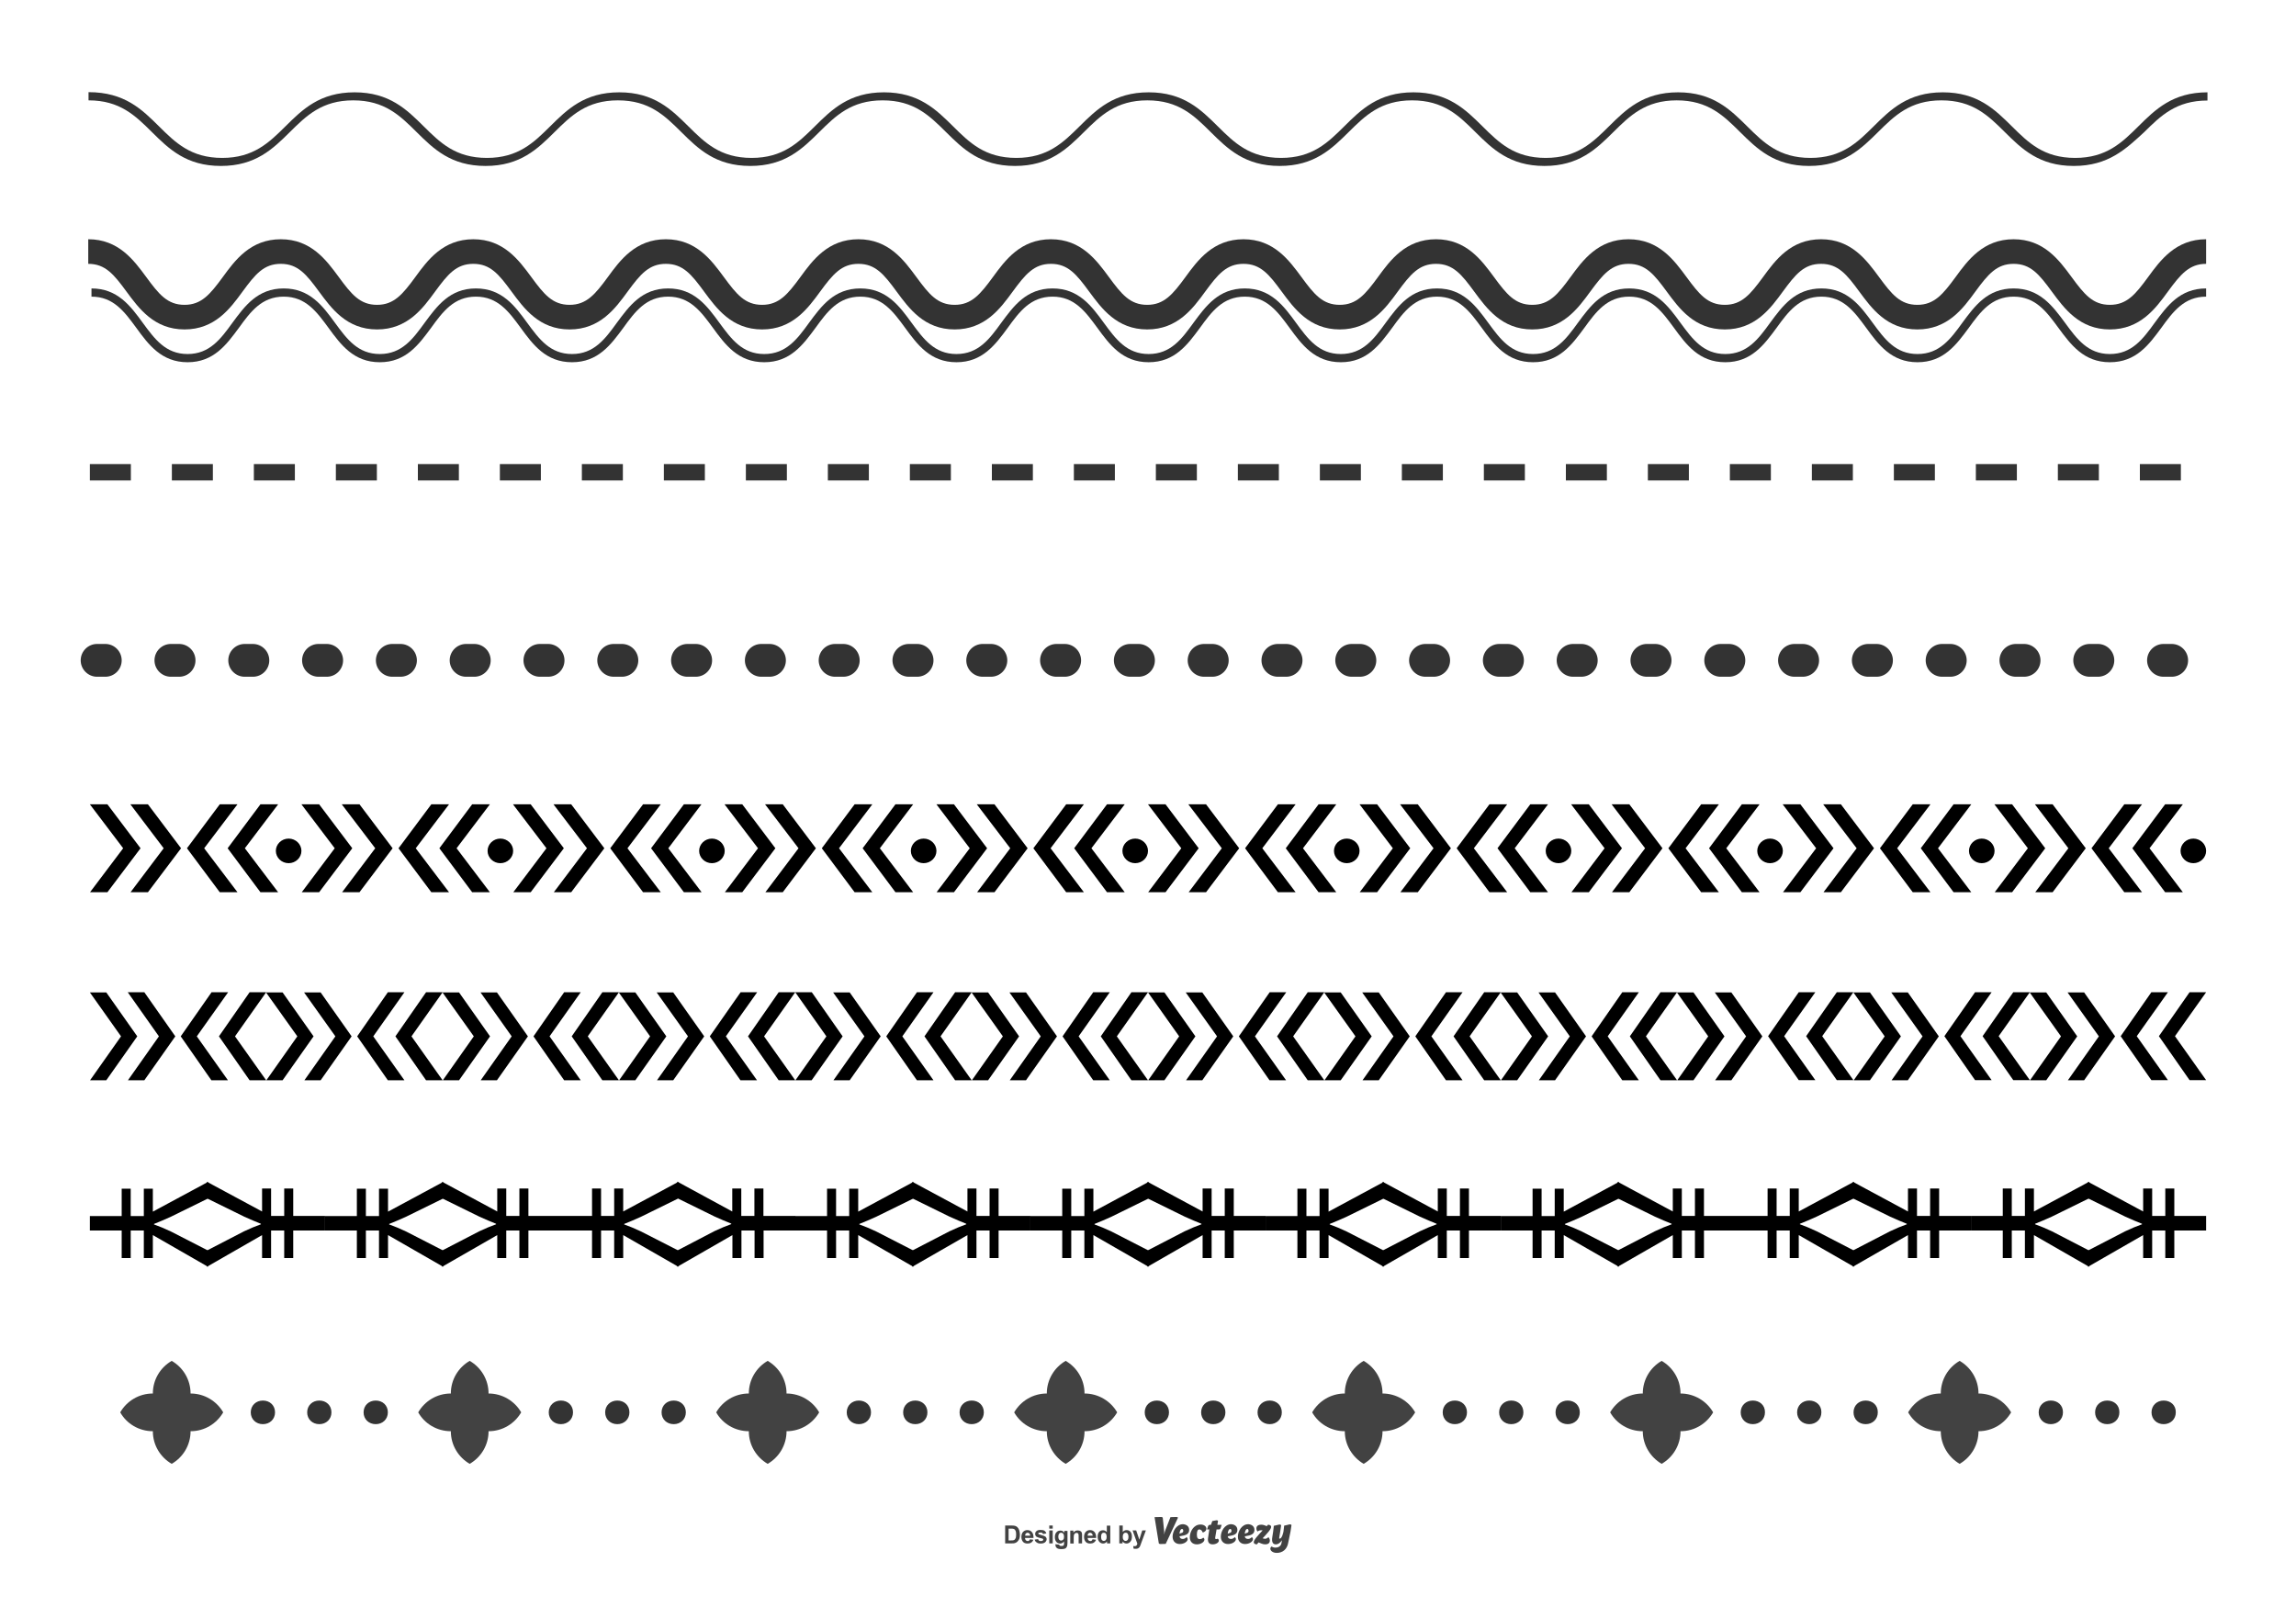 <?xml version="1.0" encoding="utf-8"?>
<!-- Generator: Adobe Illustrator 18.1.1, SVG Export Plug-In . SVG Version: 6.00 Build 0)  -->
<svg version="1.1" id="Capa_1" xmlns="http://www.w3.org/2000/svg" xmlns:xlink="http://www.w3.org/1999/xlink" x="0px" y="0px"
	 viewBox="0 0 1400 980" enable-background="new 0 0 1400 980" xml:space="preserve">
<g>
	<g>
		<g>
			<path fill="#424242" d="M717.4,925.1c0.5,0,0.9,0.4,0.9,0.4l-7.5,16c-0.8,0-2.8,0.1-3.3,0.1c-0.5,0-0.9-0.4-0.9-0.4l-2.6-16
				c1.6,0,3.5-0.1,4.1-0.1c0.5,0,0.9,0.4,0.9,0.4l0.8,7.8c0.1,0.7,0.1,1.6,0,2.6c0.3-1.1,0.5-2.1,0.8-2.8l3.1-7.9
				C715.1,925.2,716.8,925.1,717.4,925.1L717.4,925.1z"/>
		</g>
		<g>
			<path fill="#424242" d="M725.1,933c0,1.7-1,2.9-3.4,3.4l-2.5,0.5c0.2,1.1,0.9,1.6,2,1.6c1.4,0,2.3-1.1,2.3-1.1s0.7,0.4,0.7,1.2
				c0,1.5-2.2,3-4.8,3c-2.6,0-4.4-1.7-4.4-4.5c0-3.2,2.3-7.6,6.4-7.6C723.7,929.7,725.1,931,725.1,933L725.1,933z M720.8,934.7
				c0.5-0.2,0.7-0.6,0.7-1.1c0-0.5-0.2-1.2-0.7-1.2c-1,0-1.5,1.6-1.6,2.9L720.8,934.7z"/>
		</g>
		<g>
			<path fill="#424242" d="M732,929.7c2.1,0,3.6,1.1,3.6,2.5c0,1.8-2.2,2.4-2.2,2.4s-0.6-1.9-2.1-1.9c-1,0-1.5,1-1.5,3.1
				c0,1.9,0.5,2.8,1.8,2.8c1.3,0,2.1-0.9,2.1-0.9s0.7,0.4,0.7,1.2c0,1.4-2.1,2.9-4.6,2.9c-2.7,0-4.3-1.7-4.3-4.4
				C725.5,934.1,727.8,929.7,732,929.7L732,929.7z"/>
		</g>
		<g>
			<path fill="#424242" d="M741.9,927.1c0.5,0,0.8,0.4,0.8,0.4l-0.4,2.4h2.6l-0.6,1.9c-0.2,0.6-0.5,0.9-1.1,0.9h-1.4l-0.8,4.8
				c-0.1,0.8,0,1.1,0.6,1.1c0.5,0,0.9-0.3,0.9-0.3s0.7,0.4,0.7,1.2c0,1.2-1.7,2.3-3.8,2.3c-2.2,0-3.1-1.4-2.8-3.8l0.8-5.3h-1.4
				l0.6-1.9c0.2-0.5,0.6-0.9,1.1-0.9h0.7l0.8-2.3C740.5,927.4,741.4,927.1,741.9,927.1L741.9,927.1z"/>
		</g>
		<g>
			<path fill="#424242" d="M754.5,933c0,1.7-1,2.9-3.4,3.4l-2.5,0.5c0.2,1.1,0.9,1.6,2,1.6c1.4,0,2.3-1.1,2.3-1.1s0.7,0.4,0.7,1.2
				c0,1.5-2.2,3-4.8,3c-2.6,0-4.4-1.7-4.4-4.5c0-3.2,2.3-7.6,6.4-7.6C753.1,929.7,754.5,931,754.5,933L754.5,933z M750.2,934.7
				c0.5-0.2,0.7-0.6,0.7-1.1c0-0.5-0.2-1.2-0.7-1.2c-1,0-1.5,1.6-1.6,2.9L750.2,934.7z"/>
		</g>
		<g>
			<path fill="#424242" d="M764.9,933c0,1.7-1,2.9-3.4,3.4l-2.5,0.5c0.2,1.1,0.9,1.6,2,1.6c1.4,0,2.3-1.1,2.3-1.1s0.7,0.4,0.7,1.2
				c0,1.5-2.2,3-4.8,3c-2.6,0-4.4-1.7-4.4-4.5c0-3.2,2.3-7.6,6.4-7.6C763.5,929.7,764.9,931,764.9,933L764.9,933z M760.6,934.7
				c0.5-0.2,0.7-0.6,0.7-1.1c0-0.5-0.2-1.2-0.7-1.2c-1,0-1.5,1.6-1.6,2.9L760.6,934.7z"/>
		</g>
		<g>
			<path fill="#424242" d="M773.4,937.4c0,0,0.9,0.8,0.9,2.1c0,1.8-1.5,2.3-2.8,2.3c-1.7,0-2.9-0.8-4.1-1.2c-0.3,0.4-0.7,0.8-1,1.2
				c0,0-1.9,0-1.9-1.3c0-1.5,2.6-4.2,5.4-7.2c-0.3-0.1-0.6-0.1-0.9-0.1c-1.6,0-2.2,0.8-2.2,0.8s-0.8-0.9-0.7-2.1
				c0.1-1.7,1.7-2.1,3-2.1c1.3,0,2.3,0.5,3.3,0.9l0.8-0.9c0,0,1.9,0.1,1.9,1.3c0,1.5-2.5,4.1-5.2,7c0.6,0.2,1.1,0.3,1.6,0.3
				C772.7,938.3,773.4,937.4,773.4,937.4L773.4,937.4z"/>
		</g>
		<g>
			<path fill="#424242" d="M785.5,940.8c-0.7,4.1-3.5,6.2-7,6.2c-2.3,0-3.9-1.2-3.9-2.6c0-0.9,0.8-1.3,0.8-1.3s0.8,0.7,2.3,0.7
				c1.4,0,3.3-0.6,3.7-2.8l0.3-1.7c-1,1.4-2.2,2.5-3.8,2.5c-1.8,0-2.6-1.5-2.1-4.5l0.5-3.2c0.3-2,0.4-3.6,0.4-3.6
				c1.3-0.2,3-0.8,3.6-0.8c0.5,0,0.9,0.4,0.9,0.4l-0.6,4l-0.6,3.7c-0.1,0.3,0,0.5,0.3,0.5c1.5,0,2.3-4.3,2.3-4.3
				c0.3-2,0.4-3.6,0.4-3.6c1.3-0.2,3-0.8,3.6-0.8c0.5,0,0.9,0.4,0.9,0.4l-0.6,4L785.5,940.8z"/>
		</g>
	</g>
	<g>
		<path fill="#424242" d="M612.8,930.3h4c0.9,0,1.6,0.1,2.1,0.2c0.6,0.2,1.2,0.5,1.6,1c0.5,0.5,0.8,1.1,1,1.8
			c0.2,0.7,0.4,1.6,0.4,2.6c0,0.9-0.1,1.7-0.3,2.3c-0.3,0.8-0.7,1.4-1.2,1.9c-0.4,0.4-0.9,0.7-1.5,0.9c-0.5,0.2-1.1,0.2-1.9,0.2
			h-4.1V930.3z M615,932.2v7.2h1.6c0.6,0,1.1,0,1.3-0.1c0.4-0.1,0.7-0.2,0.9-0.5c0.2-0.2,0.4-0.6,0.6-1c0.1-0.5,0.2-1.1,0.2-2
			s-0.1-1.5-0.2-1.9c-0.1-0.4-0.4-0.8-0.6-1.1c-0.3-0.3-0.6-0.4-1-0.5c-0.3-0.1-0.9-0.1-1.8-0.1H615z"/>
		<path fill="#424242" d="M628,938.7l2.1,0.3c-0.3,0.8-0.7,1.3-1.3,1.7c-0.6,0.4-1.3,0.6-2.2,0.6c-1.4,0-2.4-0.4-3-1.3
			c-0.5-0.7-0.8-1.6-0.8-2.7c0-1.3,0.3-2.3,1-3.1c0.7-0.7,1.5-1.1,2.6-1.1c1.2,0,2.1,0.4,2.8,1.2c0.7,0.8,1,2,1,3.6H625
			c0,0.6,0.2,1.1,0.5,1.4c0.3,0.3,0.7,0.5,1.2,0.5c0.3,0,0.6-0.1,0.8-0.3S627.9,939.1,628,938.7z M628.2,936.6
			c0-0.6-0.2-1.1-0.5-1.4c-0.3-0.3-0.7-0.5-1.1-0.5c-0.5,0-0.8,0.2-1.1,0.5c-0.3,0.3-0.4,0.8-0.4,1.3H628.2z"/>
		<path fill="#424242" d="M630.9,938.9l2.1-0.3c0.1,0.4,0.3,0.7,0.5,0.9c0.3,0.2,0.7,0.3,1.1,0.3c0.5,0,0.9-0.1,1.2-0.3
			c0.2-0.1,0.3-0.3,0.3-0.6c0-0.2,0-0.3-0.1-0.4c-0.1-0.1-0.3-0.2-0.7-0.3c-1.7-0.4-2.7-0.7-3.2-1c-0.6-0.4-0.9-1-0.9-1.8
			c0-0.7,0.3-1.3,0.8-1.7c0.5-0.5,1.4-0.7,2.5-0.7c1.1,0,1.9,0.2,2.4,0.5c0.5,0.4,0.9,0.9,1.1,1.6l-2,0.4c-0.1-0.3-0.2-0.5-0.5-0.7
			c-0.2-0.2-0.6-0.2-1-0.2c-0.5,0-0.9,0.1-1.2,0.2c-0.2,0.1-0.2,0.2-0.2,0.4c0,0.1,0.1,0.3,0.2,0.4c0.2,0.1,0.8,0.3,1.9,0.6
			c1.1,0.3,1.9,0.6,2.3,0.9c0.4,0.4,0.7,0.9,0.7,1.5c0,0.7-0.3,1.3-0.9,1.9c-0.6,0.5-1.5,0.8-2.7,0.8c-1.1,0-1.9-0.2-2.5-0.7
			C631.5,940.3,631.1,939.7,630.9,938.9z"/>
		<path fill="#424242" d="M639.8,932.2v-1.9h2.1v1.9H639.8z M639.8,941.2v-7.9h2.1v7.9H639.8z"/>
		<path fill="#424242" d="M643.5,941.7l2.4,0.3c0,0.3,0.1,0.5,0.3,0.6c0.2,0.1,0.5,0.2,0.9,0.2c0.5,0,1-0.1,1.2-0.2
			c0.2-0.1,0.3-0.3,0.4-0.5c0.1-0.2,0.1-0.5,0.1-1v-1.1c-0.6,0.8-1.4,1.3-2.4,1.3c-1.1,0-1.9-0.4-2.5-1.3c-0.5-0.7-0.7-1.6-0.7-2.6
			c0-1.3,0.3-2.3,1-3c0.6-0.7,1.4-1,2.4-1c1,0,1.8,0.4,2.4,1.3v-1.1h1.9v7.1c0,0.9-0.1,1.6-0.2,2.1c-0.2,0.5-0.4,0.8-0.6,1.1
			c-0.3,0.3-0.6,0.5-1.1,0.6c-0.5,0.1-1,0.2-1.8,0.2c-1.3,0-2.3-0.2-2.8-0.7c-0.6-0.5-0.8-1-0.8-1.7
			C643.5,941.9,643.5,941.8,643.5,941.7z M645.3,937.1c0,0.8,0.2,1.4,0.5,1.8c0.3,0.4,0.7,0.6,1.2,0.6c0.5,0,0.9-0.2,1.3-0.6
			c0.4-0.4,0.5-1,0.5-1.8c0-0.8-0.2-1.4-0.5-1.8c-0.3-0.4-0.8-0.6-1.3-0.6c-0.5,0-0.9,0.2-1.2,0.6
			C645.5,935.7,645.3,936.3,645.3,937.1z"/>
		<path fill="#424242" d="M659.8,941.2h-2.1v-4c0-0.8,0-1.4-0.1-1.6c-0.1-0.2-0.2-0.4-0.4-0.6c-0.2-0.1-0.4-0.2-0.7-0.2
			c-0.4,0-0.7,0.1-1,0.3c-0.3,0.2-0.5,0.5-0.6,0.8c-0.1,0.3-0.2,0.9-0.2,1.8v3.6h-2.1v-7.9h1.9v1.2c0.7-0.9,1.6-1.3,2.6-1.3
			c0.5,0,0.9,0.1,1.3,0.2c0.4,0.2,0.7,0.4,0.9,0.6c0.2,0.3,0.3,0.5,0.4,0.9c0.1,0.3,0.1,0.8,0.1,1.4V941.2z"/>
		<path fill="#424242" d="M666.2,938.7l2.1,0.3c-0.3,0.8-0.7,1.3-1.3,1.7c-0.6,0.4-1.3,0.6-2.2,0.6c-1.4,0-2.4-0.4-3-1.3
			c-0.5-0.7-0.8-1.6-0.8-2.7c0-1.3,0.3-2.3,1-3.1c0.7-0.7,1.5-1.1,2.6-1.1c1.2,0,2.1,0.4,2.8,1.2c0.7,0.8,1,2,1,3.6h-5.2
			c0,0.6,0.2,1.1,0.5,1.4c0.3,0.3,0.7,0.5,1.2,0.5c0.3,0,0.6-0.1,0.8-0.3C665.9,939.4,666,939.1,666.2,938.7z M666.3,936.6
			c0-0.6-0.2-1.1-0.5-1.4c-0.3-0.3-0.7-0.5-1.1-0.5c-0.5,0-0.8,0.2-1.1,0.5c-0.3,0.3-0.4,0.8-0.4,1.3H666.3z"/>
		<path fill="#424242" d="M677,941.2H675V940c-0.3,0.4-0.7,0.8-1.1,1c-0.4,0.2-0.9,0.3-1.3,0.3c-0.9,0-1.7-0.4-2.3-1.1
			c-0.6-0.7-1-1.7-1-3c0-1.3,0.3-2.3,0.9-3c0.6-0.7,1.4-1,2.4-1c0.9,0,1.6,0.4,2.3,1.1v-3.9h2.1V941.2z M671.4,937.1
			c0,0.8,0.1,1.4,0.3,1.8c0.3,0.5,0.8,0.8,1.4,0.8c0.5,0,0.9-0.2,1.2-0.6c0.3-0.4,0.5-1,0.5-1.8c0-0.9-0.2-1.6-0.5-2
			c-0.3-0.4-0.7-0.6-1.3-0.6c-0.5,0-0.9,0.2-1.2,0.6C671.6,935.7,671.4,936.3,671.4,937.1z"/>
		<path fill="#424242" d="M682.5,941.2v-10.9h2.1v3.9c0.6-0.7,1.4-1.1,2.3-1.1c1,0,1.8,0.3,2.4,1c0.6,0.7,0.9,1.7,0.9,3
			c0,1.3-0.3,2.4-1,3.1c-0.6,0.7-1.4,1.1-2.3,1.1c-0.4,0-0.9-0.1-1.3-0.3c-0.4-0.2-0.8-0.6-1.1-1v1.2H682.5z M684.6,937.1
			c0,0.8,0.1,1.4,0.4,1.8c0.4,0.6,0.8,0.8,1.4,0.8c0.5,0,0.9-0.2,1.2-0.6c0.3-0.4,0.5-1,0.5-1.9c0-0.9-0.2-1.5-0.5-1.9
			c-0.3-0.4-0.7-0.6-1.3-0.6c-0.5,0-0.9,0.2-1.2,0.6C684.8,935.7,684.6,936.3,684.6,937.1z"/>
		<path fill="#424242" d="M690.6,933.3h2.2l1.9,5.6l1.8-5.6h2.2l-2.8,7.6l-0.5,1.4c-0.2,0.5-0.4,0.8-0.5,1.1
			c-0.2,0.2-0.4,0.4-0.6,0.6c-0.2,0.2-0.5,0.3-0.8,0.4c-0.3,0.1-0.7,0.1-1.1,0.1c-0.4,0-0.8,0-1.2-0.1l-0.2-1.6
			c0.3,0.1,0.6,0.1,0.9,0.1c0.5,0,0.8-0.1,1.1-0.4c0.2-0.3,0.4-0.6,0.5-1.1L690.6,933.3z"/>
	</g>
</g>
<g>
	<path fill="#333333" d="M1264.5,101.2c-21.2,0-31.8-10.5-42.1-20.7c-10-9.9-19.4-19.3-38.6-19.3c-19.1,0-28.6,9.4-38.6,19.3
		c-10.3,10.2-20.9,20.7-42.1,20.7c-21.2,0-31.8-10.5-42.1-20.7c-10-9.9-19.4-19.3-38.6-19.3c-19.1,0-28.6,9.4-38.6,19.3
		c-10.3,10.2-20.9,20.7-42.1,20.7s-31.8-10.5-42.1-20.7c-10-9.9-19.4-19.3-38.6-19.3c-19.1,0-28.6,9.4-38.6,19.3
		c-10.3,10.2-20.9,20.7-42.1,20.7c-21.2,0-31.8-10.5-42.1-20.7c-10-9.9-19.4-19.3-38.6-19.3c-19.1,0-28.6,9.4-38.6,19.3
		c-10.3,10.2-20.9,20.7-42.1,20.7c-21.2,0-31.8-10.5-42.1-20.7c-10-9.9-19.4-19.3-38.6-19.3c-19.1,0-28.6,9.4-38.6,19.3
		c-10.3,10.2-20.9,20.7-42.1,20.7c-21.2,0-31.8-10.5-42.1-20.7c-10-9.9-19.4-19.3-38.6-19.3c-19.1,0-28.6,9.4-38.6,19.3
		c-10.3,10.2-20.9,20.7-42.1,20.7s-31.8-10.5-42.1-20.7c-10-9.9-19.4-19.3-38.6-19.3c-19.1,0-28.6,9.4-38.6,19.3
		c-10.3,10.2-20.9,20.7-42.1,20.7c-21.2,0-31.8-10.5-42.1-20.7c-10-9.9-19.4-19.3-38.6-19.3v-5C76,56.2,86.6,66.8,96.9,77
		c10,9.9,19.4,19.3,38.6,19.3c19.1,0,28.6-9.4,38.6-19.3c10.3-10.2,20.9-20.7,42.1-20.7c21.2,0,31.8,10.5,42.1,20.7
		c10,9.9,19.4,19.3,38.6,19.3c19.1,0,28.6-9.4,38.6-19.3c10.3-10.2,20.9-20.7,42.1-20.7c21.2,0,31.8,10.5,42.1,20.7
		c10,9.9,19.4,19.3,38.6,19.3c19.1,0,28.6-9.4,38.6-19.3c10.3-10.2,20.9-20.7,42.1-20.7c21.2,0,31.8,10.5,42.1,20.7
		c10,9.9,19.4,19.3,38.6,19.3c19.1,0,28.6-9.4,38.6-19.3c10.3-10.2,20.9-20.7,42.1-20.7c21.2,0,31.8,10.5,42.1,20.7
		c10,9.9,19.4,19.3,38.6,19.3s28.6-9.4,38.6-19.3c10.3-10.2,20.9-20.7,42.1-20.7c21.2,0,31.8,10.5,42.1,20.7
		c10,9.9,19.4,19.3,38.6,19.3c19.1,0,28.6-9.4,38.6-19.3c10.3-10.2,20.9-20.7,42.1-20.7c21.2,0,31.8,10.5,42.1,20.7
		c10,9.9,19.4,19.3,38.6,19.3c19.1,0,28.6-9.4,38.6-19.3c10.3-10.2,20.9-20.7,42.1-20.7c21.2,0,31.8,10.5,42.1,20.7
		c10,9.9,19.4,19.3,38.6,19.3c19.1,0,28.6-9.4,38.6-19.3c10.3-10.2,20.9-20.7,42.1-20.7v5c-19.1,0-28.6,9.4-38.6,19.3
		C1296.4,90.7,1285.7,101.2,1264.5,101.2z"/>
</g>
<g>
	<g>
		<path fill="#333333" d="M1286.5,200.9c-18.5,0-27.8-12.8-35.4-23.1c-7.7-10.5-12.9-16.9-23.3-16.9c-10.3,0-15.6,6.4-23.3,16.9
			c-7.5,10.3-16.9,23.1-35.4,23.1c-18.5,0-27.8-12.8-35.4-23.1c-7.7-10.5-12.9-16.9-23.3-16.9s-15.6,6.4-23.3,16.9
			c-7.5,10.3-16.9,23.1-35.4,23.1c-18.5,0-27.8-12.8-35.4-23.1c-7.7-10.5-12.9-16.9-23.3-16.9c-10.3,0-15.6,6.4-23.3,16.9
			c-7.5,10.3-16.9,23.1-35.4,23.1s-27.8-12.8-35.4-23.1c-7.7-10.5-12.9-16.9-23.3-16.9c-10.3,0-15.6,6.4-23.3,16.9
			c-7.5,10.3-16.9,23.1-35.4,23.1c-18.5,0-27.8-12.8-35.4-23.1c-7.7-10.5-12.9-16.9-23.3-16.9c-10.3,0-15.6,6.4-23.3,16.9
			c-7.5,10.3-16.9,23.1-35.4,23.1c-18.5,0-27.8-12.8-35.4-23.1c-7.7-10.5-12.9-16.9-23.3-16.9c-10.3,0-15.6,6.4-23.3,16.9
			c-7.5,10.3-16.9,23.1-35.4,23.1c-18.5,0-27.8-12.8-35.4-23.1c-7.7-10.5-12.9-16.9-23.3-16.9c-10.3,0-15.6,6.4-23.3,16.9
			c-7.5,10.3-16.9,23.1-35.4,23.1c-18.5,0-27.8-12.8-35.4-23.1c-7.7-10.5-12.9-16.9-23.3-16.9c-10.3,0-15.6,6.4-23.3,16.9
			c-7.5,10.3-16.9,23.1-35.4,23.1c-18.5,0-27.8-12.8-35.4-23.1c-7.7-10.5-12.9-16.9-23.3-16.9s-15.6,6.4-23.3,16.9
			c-7.5,10.3-16.9,23.1-35.4,23.1c-18.5,0-27.8-12.8-35.4-23.1c-7.7-10.5-12.9-16.9-23.3-16.9s-15.6,6.4-23.3,16.9
			c-7.5,10.3-16.9,23.1-35.4,23.1c-18.5,0-27.8-12.8-35.4-23.1c-7.7-10.5-12.9-16.9-23.3-16.9v-15c18.5,0,27.8,12.8,35.4,23.1
			c7.7,10.5,12.9,16.9,23.3,16.9c10.3,0,15.6-6.4,23.3-16.9c7.5-10.3,16.9-23.1,35.4-23.1s27.8,12.8,35.4,23.1
			c7.7,10.5,12.9,16.9,23.3,16.9c10.3,0,15.6-6.4,23.3-16.9c7.5-10.3,16.9-23.1,35.4-23.1s27.8,12.8,35.4,23.1
			c7.7,10.5,12.9,16.9,23.3,16.9c10.3,0,15.6-6.4,23.3-16.9c7.5-10.3,16.9-23.1,35.4-23.1c18.5,0,27.8,12.8,35.4,23.1
			c7.7,10.5,12.9,16.9,23.3,16.9c10.3,0,15.6-6.4,23.3-16.9c7.5-10.3,16.9-23.1,35.4-23.1c18.5,0,27.8,12.8,35.4,23.1
			c7.7,10.5,12.9,16.9,23.3,16.9c10.3,0,15.6-6.4,23.3-16.9c7.5-10.3,16.9-23.1,35.4-23.1c18.5,0,27.8,12.8,35.4,23.1
			c7.7,10.5,12.9,16.9,23.3,16.9c10.3,0,15.6-6.4,23.3-16.9c7.5-10.3,16.9-23.1,35.4-23.1c18.5,0,27.8,12.8,35.4,23.1
			c7.7,10.5,12.9,16.9,23.3,16.9c10.3,0,15.6-6.4,23.3-16.9c7.5-10.3,16.9-23.1,35.4-23.1c18.5,0,27.8,12.8,35.4,23.1
			c7.7,10.5,12.9,16.9,23.3,16.9s15.6-6.4,23.3-16.9c7.5-10.3,16.9-23.1,35.4-23.1c18.5,0,27.8,12.8,35.4,23.1
			c7.7,10.5,12.9,16.9,23.3,16.9c10.3,0,15.6-6.4,23.3-16.9c7.5-10.3,16.9-23.1,35.4-23.1c18.5,0,27.8,12.8,35.4,23.1
			c7.7,10.5,12.9,16.9,23.3,16.9c10.3,0,15.6-6.4,23.3-16.9c7.5-10.3,16.9-23.1,35.4-23.1s27.8,12.8,35.4,23.1
			c7.7,10.5,12.9,16.9,23.3,16.9s15.6-6.4,23.3-16.9c7.5-10.3,16.9-23.1,35.4-23.1v15c-10.3,0-15.6,6.4-23.3,16.9
			C1314.4,188.1,1305,200.9,1286.5,200.9z"/>
	</g>
	<g>
		<path fill="#333333" d="M1286.5,220.9c-15.9,0-23.8-10.7-31.4-21c-7.2-9.8-13.9-19-27.3-19s-20.2,9.2-27.3,19
			c-7.6,10.3-15.4,21-31.3,21c-15.9,0-23.8-10.7-31.3-21c-7.2-9.8-13.9-19-27.3-19s-20.2,9.2-27.3,19c-7.6,10.3-15.4,21-31.3,21
			c-15.9,0-23.8-10.7-31.3-21c-7.2-9.8-13.9-19-27.3-19c-13.4,0-20.2,9.2-27.3,19c-7.6,10.3-15.4,21-31.3,21s-23.8-10.7-31.3-21
			c-7.2-9.8-13.9-19-27.3-19c-13.4,0-20.2,9.2-27.3,19c-7.6,10.3-15.4,21-31.3,21c-15.9,0-23.8-10.7-31.3-21
			c-7.2-9.8-13.9-19-27.3-19c-13.4,0-20.2,9.2-27.3,19c-7.6,10.3-15.4,21-31.3,21c-15.9,0-23.8-10.7-31.3-21
			c-7.2-9.8-13.9-19-27.3-19c-13.4,0-20.2,9.2-27.3,19c-7.6,10.3-15.4,21-31.3,21s-23.8-10.7-31.3-21c-7.2-9.8-13.9-19-27.3-19
			c-13.4,0-20.2,9.2-27.3,19c-7.6,10.3-15.4,21-31.3,21c-15.9,0-23.8-10.7-31.3-21c-7.2-9.8-13.9-19-27.3-19
			c-13.4,0-20.2,9.2-27.3,19c-7.6,10.3-15.4,21-31.3,21c-15.9,0-23.8-10.7-31.3-21c-7.2-9.8-13.9-19-27.3-19s-20.2,9.2-27.3,19
			c-7.6,10.3-15.4,21-31.3,21c-15.9,0-23.8-10.7-31.3-21c-7.2-9.8-13.9-19-27.3-19s-20.2,9.2-27.3,19c-7.6,10.3-15.4,21-31.3,21
			c-15.9,0-23.8-10.7-31.3-21c-7.2-9.8-13.9-19-27.3-19v-5c15.9,0,23.8,10.7,31.3,21c7.2,9.8,13.9,19,27.3,19
			c13.4,0,20.2-9.2,27.3-19c7.6-10.3,15.4-21,31.3-21s23.8,10.7,31.3,21c7.2,9.8,13.9,19,27.3,19c13.4,0,20.2-9.2,27.3-19
			c7.6-10.3,15.4-21,31.3-21s23.8,10.7,31.3,21c7.2,9.8,13.9,19,27.3,19c13.4,0,20.2-9.2,27.3-19c7.6-10.3,15.4-21,31.3-21
			c15.9,0,23.8,10.7,31.3,21c7.2,9.8,13.9,19,27.3,19c13.4,0,20.2-9.2,27.3-19c7.6-10.3,15.4-21,31.3-21c15.9,0,23.8,10.7,31.3,21
			c7.2,9.8,13.9,19,27.3,19c13.4,0,20.2-9.2,27.3-19c7.6-10.3,15.4-21,31.3-21c15.9,0,23.8,10.7,31.3,21c7.2,9.8,13.9,19,27.3,19
			c13.4,0,20.2-9.2,27.3-19c7.6-10.3,15.4-21,31.3-21c15.9,0,23.8,10.7,31.3,21c7.2,9.8,13.9,19,27.3,19c13.4,0,20.2-9.2,27.3-19
			c7.6-10.3,15.4-21,31.3-21c15.9,0,23.8,10.7,31.3,21c7.2,9.8,13.9,19,27.3,19c13.4,0,20.2-9.2,27.3-19c7.6-10.3,15.4-21,31.3-21
			c15.9,0,23.8,10.7,31.3,21c7.2,9.8,13.9,19,27.3,19c13.4,0,20.2-9.2,27.3-19c7.6-10.3,15.4-21,31.3-21s23.8,10.7,31.3,21
			c7.2,9.8,13.9,19,27.3,19c13.4,0,20.2-9.2,27.3-19c7.6-10.3,15.4-21,31.3-21c15.9,0,23.8,10.7,31.4,21c7.2,9.8,13.9,19,27.3,19
			s20.2-9.2,27.3-19c7.6-10.3,15.4-21,31.4-21v5c-13.4,0-20.2,9.2-27.3,19C1310.3,210.2,1302.5,220.9,1286.5,220.9z"/>
	</g>
</g>
<g>
	<path fill="#333333" d="M1329.8,293h-25v-10h25V293z M1279.8,293h-25v-10h25V293z M1229.8,293h-25v-10h25V293z M1179.8,293h-25v-10
		h25V293z M1129.8,293h-25v-10h25V293z M1079.8,293h-25v-10h25V293z M1029.8,293h-25v-10h25V293z M979.8,293h-25v-10h25V293z
		 M929.8,293h-25v-10h25V293z M879.8,293h-25v-10h25V293z M829.8,293h-25v-10h25V293z M779.8,293h-25v-10h25V293z M729.8,293h-25
		v-10h25V293z M679.8,293h-25v-10h25V293z M629.8,293h-25v-10h25V293z M579.8,293h-25v-10h25V293z M529.8,293h-25v-10h25V293z
		 M479.8,293h-25v-10h25V293z M429.8,293h-25v-10h25V293z M379.8,293h-25v-10h25V293z M329.8,293h-25v-10h25V293z M279.8,293h-25
		v-10h25V293z M229.8,293h-25v-10h25V293z M179.8,293h-25v-10h25V293z M129.8,293h-25v-10h25V293z M79.8,293h-25v-10h25V293z"/>
</g>
<g>
	<path fill="#333333" d="M1324.2,412.7h-5c-5.5,0-10-4.5-10-10s4.5-10,10-10h5c5.5,0,10,4.5,10,10S1329.8,412.7,1324.2,412.7z
		 M1279.2,412.7h-5c-5.5,0-10-4.5-10-10s4.5-10,10-10h5c5.5,0,10,4.5,10,10S1284.8,412.7,1279.2,412.7z M1234.2,412.7h-5
		c-5.5,0-10-4.5-10-10s4.5-10,10-10h5c5.5,0,10,4.5,10,10S1239.8,412.7,1234.2,412.7z M1189.2,412.7h-5c-5.5,0-10-4.5-10-10
		s4.5-10,10-10h5c5.5,0,10,4.5,10,10S1194.8,412.7,1189.2,412.7z M1144.2,412.7h-5c-5.5,0-10-4.5-10-10s4.5-10,10-10h5
		c5.5,0,10,4.5,10,10S1149.8,412.7,1144.2,412.7z M1099.2,412.7h-5c-5.5,0-10-4.5-10-10s4.5-10,10-10h5c5.5,0,10,4.5,10,10
		S1104.8,412.7,1099.2,412.7z M1054.2,412.7h-5c-5.5,0-10-4.5-10-10s4.5-10,10-10h5c5.5,0,10,4.5,10,10S1059.8,412.7,1054.2,412.7z
		 M1009.2,412.7h-5c-5.5,0-10-4.5-10-10s4.5-10,10-10h5c5.5,0,10,4.5,10,10S1014.8,412.7,1009.2,412.7z M964.2,412.7h-5
		c-5.5,0-10-4.5-10-10s4.5-10,10-10h5c5.5,0,10,4.5,10,10S969.8,412.7,964.2,412.7z M919.2,412.7h-5c-5.5,0-10-4.5-10-10
		s4.5-10,10-10h5c5.5,0,10,4.5,10,10S924.8,412.7,919.2,412.7z M874.2,412.7h-5c-5.5,0-10-4.5-10-10s4.5-10,10-10h5
		c5.5,0,10,4.5,10,10S879.8,412.7,874.2,412.7z M829.2,412.7h-5c-5.5,0-10-4.5-10-10s4.5-10,10-10h5c5.5,0,10,4.5,10,10
		S834.8,412.7,829.2,412.7z M784.2,412.7h-5c-5.5,0-10-4.5-10-10s4.5-10,10-10h5c5.5,0,10,4.5,10,10S789.8,412.7,784.2,412.7z
		 M739.2,412.7h-5c-5.5,0-10-4.5-10-10s4.5-10,10-10h5c5.5,0,10,4.5,10,10S744.8,412.7,739.2,412.7z M694.2,412.7h-5
		c-5.5,0-10-4.5-10-10s4.5-10,10-10h5c5.5,0,10,4.5,10,10S699.8,412.7,694.2,412.7z M649.2,412.7h-5c-5.5,0-10-4.5-10-10
		s4.5-10,10-10h5c5.5,0,10,4.5,10,10S654.8,412.7,649.2,412.7z M604.2,412.7h-5c-5.5,0-10-4.5-10-10s4.5-10,10-10h5
		c5.5,0,10,4.5,10,10S609.8,412.7,604.2,412.7z M559.2,412.7h-5c-5.5,0-10-4.5-10-10s4.5-10,10-10h5c5.5,0,10,4.5,10,10
		S564.8,412.7,559.2,412.7z M514.2,412.7h-5c-5.5,0-10-4.5-10-10s4.5-10,10-10h5c5.5,0,10,4.5,10,10S519.8,412.7,514.2,412.7z
		 M469.2,412.7h-5c-5.5,0-10-4.5-10-10s4.5-10,10-10h5c5.5,0,10,4.5,10,10S474.8,412.7,469.2,412.7z M424.2,412.7h-5
		c-5.5,0-10-4.5-10-10s4.5-10,10-10h5c5.5,0,10,4.5,10,10S429.8,412.7,424.2,412.7z M379.2,412.7h-5c-5.5,0-10-4.5-10-10
		s4.5-10,10-10h5c5.5,0,10,4.5,10,10S384.8,412.7,379.2,412.7z M334.2,412.7h-5c-5.5,0-10-4.5-10-10s4.5-10,10-10h5
		c5.5,0,10,4.5,10,10S339.8,412.7,334.2,412.7z M289.2,412.7h-5c-5.5,0-10-4.5-10-10s4.5-10,10-10h5c5.5,0,10,4.5,10,10
		S294.8,412.7,289.2,412.7z M244.2,412.7h-5c-5.5,0-10-4.5-10-10s4.5-10,10-10h5c5.5,0,10,4.5,10,10S249.8,412.7,244.2,412.7z
		 M199.2,412.7h-5c-5.5,0-10-4.5-10-10s4.5-10,10-10h5c5.5,0,10,4.5,10,10S204.8,412.7,199.2,412.7z M154.2,412.7h-5
		c-5.5,0-10-4.5-10-10s4.5-10,10-10h5c5.5,0,10,4.5,10,10S159.8,412.7,154.2,412.7z M109.2,412.7h-5c-5.5,0-10-4.5-10-10
		s4.5-10,10-10h5c5.5,0,10,4.5,10,10S114.8,412.7,109.2,412.7z M64.2,412.7h-5c-5.5,0-10-4.5-10-10s4.5-10,10-10h5
		c5.5,0,10,4.5,10,10S69.8,412.7,64.2,412.7z"/>
</g>
<g>
	<g>
		<g>
			<path d="M75.1,517.3l-20.2,26.8h10.6l20.2-26.8l-20.2-26.8H54.8L75.1,517.3z M99.8,517.3l-20.2,26.8h10.6l20.2-26.8l-20.2-26.8
				H79.5L99.8,517.3z"/>
			<path d="M144.8,490.5H134l-20,26.8l20,26.8h10.8l-20.3-26.8L144.8,490.5z M169.6,490.5h-10.8l-20,26.8l20,26.8h10.8l-20.3-26.8
				L169.6,490.5z"/>
		</g>
		<path d="M183.8,518.9c0,4.1-3.5,7.5-7.8,7.5c-4.3,0-7.8-3.4-7.8-7.5c0-4.1,3.5-7.5,7.8-7.5C180.3,511.4,183.8,514.8,183.8,518.9z"
			/>
	</g>
	<g>
		<g>
			<path d="M204.1,517.3L184,544.1h10.6l20.2-26.8l-20.2-26.8h-10.8L204.1,517.3z M228.8,517.3l-20.2,26.8h10.6l20.2-26.8
				l-20.2-26.8h-10.8L228.8,517.3z"/>
			<path d="M273.8,490.5h-10.8l-20,26.8l20,26.8h10.8l-20.3-26.8L273.8,490.5z M298.7,490.5h-10.8l-20,26.8l20,26.8h10.8l-20.3-26.8
				L298.7,490.5z"/>
		</g>
		<path d="M312.9,518.9c0,4.1-3.5,7.5-7.8,7.5s-7.8-3.4-7.8-7.5c0-4.1,3.5-7.5,7.8-7.5S312.9,514.8,312.9,518.9z"/>
	</g>
	<g>
		<g>
			<path d="M333.2,517.3L313,544.1h10.6l20.2-26.8l-20.2-26.8h-10.8L333.2,517.3z M357.9,517.3l-20.2,26.8h10.6l20.2-26.8
				l-20.2-26.8h-10.8L357.9,517.3z"/>
			<path d="M402.9,490.5h-10.8l-20,26.8l20,26.8h10.8l-20.3-26.8L402.9,490.5z M427.7,490.5H417l-20,26.8l20,26.8h10.8l-20.3-26.8
				L427.7,490.5z"/>
		</g>
		<path d="M441.9,518.9c0,4.1-3.5,7.5-7.8,7.5s-7.8-3.4-7.8-7.5c0-4.1,3.5-7.5,7.8-7.5S441.9,514.8,441.9,518.9z"/>
	</g>
	<g>
		<g>
			<path d="M462.2,517.3l-20.2,26.8h10.6l20.2-26.8l-20.2-26.8h-10.8L462.2,517.3z M486.9,517.3l-20.2,26.8h10.6l20.2-26.8
				l-20.2-26.8h-10.8L486.9,517.3z"/>
			<path d="M531.9,490.5h-10.8l-20,26.8l20,26.8h10.8l-20.3-26.8L531.9,490.5z M556.8,490.5H546l-20,26.8l20,26.8h10.8l-20.3-26.8
				L556.8,490.5z"/>
		</g>
		<path d="M571,518.9c0,4.1-3.5,7.5-7.8,7.5s-7.8-3.4-7.8-7.5c0-4.1,3.5-7.5,7.8-7.5S571,514.8,571,518.9z"/>
	</g>
	<g>
		<g>
			<path d="M591.3,517.3l-20.2,26.8h10.6l20.2-26.8l-20.2-26.8H571L591.3,517.3z M616,517.3l-20.2,26.8h10.6l20.2-26.8l-20.2-26.8
				h-10.8L616,517.3z"/>
			<path d="M660.9,490.5h-10.8l-20,26.8l20,26.8h10.8l-20.3-26.8L660.9,490.5z M685.8,490.5H675l-20,26.8l20,26.8h10.8l-20.3-26.8
				L685.8,490.5z"/>
		</g>
		<path d="M700,518.9c0,4.1-3.5,7.5-7.8,7.5s-7.8-3.4-7.8-7.5c0-4.1,3.5-7.5,7.8-7.5S700,514.8,700,518.9z"/>
	</g>
	<g>
		<g>
			<path d="M720.3,517.3l-20.2,26.8h10.6l20.2-26.8l-20.2-26.8H700L720.3,517.3z M745,517.3l-20.2,26.8h10.6l20.2-26.8l-20.2-26.8
				h-10.8L745,517.3z"/>
			<path d="M790,490.5h-10.8l-20,26.8l20,26.8H790l-20.3-26.8L790,490.5z M814.8,490.5h-10.8l-20,26.8l20,26.8h10.8l-20.3-26.8
				L814.8,490.5z"/>
		</g>
		<path d="M829,518.9c0,4.1-3.5,7.5-7.8,7.5s-7.8-3.4-7.8-7.5c0-4.1,3.5-7.5,7.8-7.5S829,514.8,829,518.9z"/>
	</g>
	<g>
		<g>
			<path d="M849.3,517.3l-20.2,26.8h10.6l20.2-26.8l-20.2-26.8H829L849.3,517.3z M874.1,517.3l-20.2,26.8h10.6l20.2-26.8l-20.2-26.8
				h-10.8L874.1,517.3z"/>
			<path d="M919,490.5h-10.8l-20,26.8l20,26.8H919l-20.3-26.8L919,490.5z M943.9,490.5h-10.8l-20,26.8l20,26.8h10.8l-20.3-26.8
				L943.9,490.5z"/>
		</g>
		<path d="M958.1,518.9c0,4.1-3.5,7.5-7.8,7.5s-7.8-3.4-7.8-7.5c0-4.1,3.5-7.5,7.8-7.5S958.1,514.8,958.1,518.9z"/>
	</g>
	<g>
		<g>
			<path d="M978.4,517.3l-20.2,26.8h10.6l20.2-26.8l-20.2-26.8h-10.8L978.4,517.3z M1003.1,517.3l-20.2,26.8h10.6l20.2-26.8
				l-20.2-26.8h-10.8L1003.1,517.3z"/>
			<path d="M1048.1,490.5h-10.8l-20,26.8l20,26.8h10.8l-20.3-26.8L1048.1,490.5z M1072.9,490.5h-10.8l-20,26.8l20,26.8h10.8
				l-20.3-26.8L1072.9,490.5z"/>
		</g>
		<path d="M1087.1,518.9c0,4.1-3.5,7.5-7.8,7.5c-4.3,0-7.8-3.4-7.8-7.5c0-4.1,3.5-7.5,7.8-7.5
			C1083.6,511.4,1087.1,514.8,1087.1,518.9z"/>
	</g>
	<g>
		<g>
			<path d="M1107.4,517.3l-20.2,26.8h10.6l20.2-26.8l-20.2-26.8h-10.8L1107.4,517.3z M1132.1,517.3l-20.2,26.8h10.6l20.2-26.8
				l-20.2-26.8h-10.8L1132.1,517.3z"/>
			<path d="M1177.1,490.5h-10.8l-20,26.8l20,26.8h10.8l-20.3-26.8L1177.1,490.5z M1202,490.5h-10.8l-20,26.8l20,26.8h10.8
				l-20.3-26.8L1202,490.5z"/>
		</g>
		<path d="M1216.2,518.9c0,4.1-3.5,7.5-7.8,7.5c-4.3,0-7.8-3.4-7.8-7.5c0-4.1,3.5-7.5,7.8-7.5
			C1212.7,511.4,1216.2,514.8,1216.2,518.9z"/>
	</g>
	<g>
		<g>
			<path d="M1236.5,517.3l-20.2,26.8h10.6l20.2-26.8l-20.2-26.8h-10.8L1236.5,517.3z M1261.2,517.3l-20.2,26.8h10.6l20.2-26.8
				l-20.2-26.8h-10.8L1261.2,517.3z"/>
			<path d="M1306.1,490.5h-10.8l-20,26.8l20,26.8h10.8l-20.3-26.8L1306.1,490.5z M1331,490.5h-10.8l-20,26.8l20,26.8h10.8
				l-20.3-26.8L1331,490.5z"/>
		</g>
		<path d="M1345.2,518.9c0,4.1-3.5,7.5-7.8,7.5c-4.3,0-7.8-3.4-7.8-7.5c0-4.1,3.5-7.5,7.8-7.5
			C1341.7,511.4,1345.2,514.8,1345.2,518.9z"/>
	</g>
</g>
<g>
	<g>
		<path d="M73.8,632l-18.9,26.8h9.9L83.7,632l-18.9-26.8H54.8L73.8,632z M96.9,632l-18.9,26.8H88l18.9-26.8L88,605.1H77.9L96.9,632z
			"/>
		<path d="M139.1,605.1H129L110.2,632l18.7,26.8h10.1L120,632L139.1,605.1z M162.3,605.1h-10.1L133.5,632l18.7,26.8h10.1l-19-26.8
			L162.3,605.1z"/>
	</g>
	<g>
		<path d="M181.3,632l-18.9,26.8h9.9l18.9-26.8l-18.9-26.8h-10.1L181.3,632z M204.5,632l-18.9,26.8h9.9l18.9-26.8l-18.9-26.8h-10.1
			L204.5,632z"/>
		<path d="M246.6,605.1h-10.1L217.8,632l18.7,26.8h10.1l-19-26.8L246.6,605.1z M269.9,605.1h-10.1L241.1,632l18.7,26.8h10.1
			l-19-26.8L269.9,605.1z"/>
	</g>
	<g>
		<path d="M288.9,632L270,658.8h9.9l18.9-26.8l-18.9-26.8h-10.1L288.9,632z M312,632l-18.9,26.8h9.9l18.9-26.8l-18.9-26.8H293
			L312,632z"/>
		<path d="M354.1,605.1H344L325.3,632l18.7,26.8h10.1l-19-26.8L354.1,605.1z M377.4,605.1h-10.1L348.6,632l18.7,26.8h10.1l-19-26.8
			L377.4,605.1z"/>
	</g>
	<g>
		<path d="M396.4,632l-18.9,26.8h9.9l18.9-26.8l-18.9-26.8h-10.1L396.4,632z M419.5,632l-18.9,26.8h9.9l18.9-26.8l-18.9-26.8h-10.1
			L419.5,632z"/>
		<path d="M461.7,605.1h-10.1L432.8,632l18.7,26.8h10.1l-19-26.8L461.7,605.1z M484.9,605.1h-10.1L456.1,632l18.7,26.8h10.1
			l-19-26.8L484.9,605.1z"/>
	</g>
	<g>
		<path d="M503.9,632l-18.9,26.8h9.9l18.9-26.8L495,605.1h-10.1L503.9,632z M527.1,632l-18.9,26.8h9.9L537,632l-18.9-26.8h-10.1
			L527.1,632z"/>
		<path d="M569.2,605.1h-10.1L540.4,632l18.7,26.8h10.1l-19-26.8L569.2,605.1z M592.5,605.1h-10.1L563.7,632l18.7,26.8h10.1
			l-19-26.8L592.5,605.1z"/>
	</g>
	<g>
		<path d="M611.5,632l-18.9,26.8h9.9l18.9-26.8l-18.9-26.8h-10.1L611.5,632z M634.6,632l-18.9,26.8h9.9l18.9-26.8l-18.9-26.8h-10.1
			L634.6,632z"/>
		<path d="M676.7,605.1h-10.1L647.9,632l18.7,26.8h10.1l-19-26.8L676.7,605.1z M700,605.1h-10.1L671.2,632l18.7,26.8H700L681,632
			L700,605.1z"/>
	</g>
	<g>
		<path d="M719,632l-18.9,26.8h9.9l18.9-26.8l-18.9-26.8H700L719,632z M742.1,632l-18.9,26.8h9.9l18.9-26.8l-18.9-26.8h-10.1
			L742.1,632z"/>
		<path d="M784.3,605.1h-10.1L755.4,632l18.7,26.8h10.1l-19-26.8L784.3,605.1z M807.5,605.1h-10.1L778.7,632l18.7,26.8h10.1
			l-19-26.8L807.5,605.1z"/>
	</g>
	<g>
		<path d="M826.5,632l-18.9,26.8h9.9l18.9-26.8l-18.9-26.8h-10.1L826.5,632z M849.7,632l-18.9,26.8h9.9l18.9-26.8l-18.9-26.8h-10.1
			L849.7,632z"/>
		<path d="M891.8,605.1h-10.1L863,632l18.7,26.8h10.1l-19-26.8L891.8,605.1z M915.1,605.1H905L886.3,632l18.7,26.8h10.1l-19-26.8
			L915.1,605.1z"/>
	</g>
	<g>
		<path d="M934.1,632l-18.9,26.8h9.9L944,632l-18.9-26.8h-10.1L934.1,632z M957.2,632l-18.9,26.8h9.9l18.9-26.8l-18.9-26.8h-10.1
			L957.2,632z"/>
		<path d="M999.3,605.1h-10.1L970.5,632l18.7,26.8h10.1l-19-26.8L999.3,605.1z M1022.6,605.1h-10.1L993.8,632l18.7,26.8h10.1
			l-19-26.8L1022.6,605.1z"/>
	</g>
	<g>
		<path d="M1041.6,632l-18.9,26.8h9.9l18.9-26.8l-18.9-26.8h-10.1L1041.6,632z M1064.7,632l-18.9,26.8h9.9l18.9-26.8l-18.9-26.8
			h-10.1L1064.7,632z"/>
		<path d="M1106.9,605.1h-10.1l-18.7,26.8l18.7,26.8h10.1l-19-26.8L1106.9,605.1z M1130.1,605.1h-10.1l-18.7,26.8l18.7,26.8h10.1
			l-19-26.8L1130.1,605.1z"/>
	</g>
	<g>
		<path d="M1149.2,632l-18.9,26.8h9.9l18.9-26.8l-18.9-26.8h-10.1L1149.2,632z M1172.3,632l-18.9,26.8h9.9l18.9-26.8l-18.9-26.8
			h-10.1L1172.3,632z"/>
		<path d="M1214.4,605.1h-10.1l-18.7,26.8l18.7,26.8h10.1l-19-26.8L1214.4,605.1z M1237.7,605.1h-10.1l-18.7,26.8l18.7,26.8h10.1
			l-19-26.8L1237.7,605.1z"/>
	</g>
	<g>
		<path d="M1256.7,632l-18.9,26.8h9.9l18.9-26.8l-18.9-26.8h-10.1L1256.7,632z M1279.8,632l-18.9,26.8h9.9l18.9-26.8l-18.9-26.8
			h-10.1L1279.8,632z"/>
		<path d="M1321.9,605.1h-10.1l-18.7,26.8l18.7,26.8h10.1l-19-26.8L1321.9,605.1z M1345.2,605.1h-10.1l-18.7,26.8l18.7,26.8h10.1
			l-19-26.8L1345.2,605.1z"/>
	</g>
</g>
<g>
	<g>
		<path d="M54.8,750.4h19.4v16.8h5.5v-16.8h8v16.8h5.5v-14l33.6,19.3v-9.9L104.2,751c-3.8-1.8-7.2-3.2-10.3-4.3v-0.3
			c3.3-1.3,6.3-2.6,10.1-4.3l22.8-11.2v-10.1l-33.6,18.1v-14h-5.5v16.7h-8v-16.7h-5.5v16.7H54.8V750.4z"/>
		<path d="M198.2,741.5h-19.4v-16.7h-5.5v16.7h-8v-16.7h-5.5v14l-33.6-18.1v10.1L149,742c3.8,1.7,6.8,3,10.1,4.3v0.3
			c-3.1,1.1-6.5,2.5-10.3,4.3l-22.6,11.7v9.9l33.6-19.3v14h5.5v-16.8h8v16.8h5.5v-16.8h19.4V741.5z"/>
	</g>
	<g>
		<path d="M198.2,750.4h19.4v16.8h5.5v-16.8h8v16.8h5.5v-14l33.6,19.3v-9.9L247.6,751c-3.8-1.8-7.2-3.2-10.3-4.3v-0.3
			c3.3-1.3,6.3-2.6,10.1-4.3l22.8-11.2v-10.1l-33.6,18.1v-14h-5.5v16.7h-8v-16.7h-5.5v16.7h-19.4V750.4z"/>
		<path d="M341.6,741.5h-19.4v-16.7h-5.5v16.7h-8v-16.7h-5.5v14l-33.6-18.1v10.1l22.8,11.2c3.8,1.7,6.8,3,10.1,4.3v0.3
			c-3.1,1.1-6.5,2.5-10.3,4.3l-22.6,11.7v9.9l33.6-19.3v14h5.5v-16.8h8v16.8h5.5v-16.8h19.4V741.5z"/>
	</g>
	<g>
		<path d="M341.6,750.4h19.4v16.8h5.5v-16.8h8v16.8h5.5v-14l33.6,19.3v-9.9L390.9,751c-3.8-1.8-7.2-3.2-10.3-4.3v-0.3
			c3.3-1.3,6.3-2.6,10.1-4.3l22.8-11.2v-10.1L380,738.8v-14h-5.5v16.7h-8v-16.7h-5.5v16.7h-19.4V750.4z"/>
		<path d="M484.9,741.5h-19.4v-16.7H460v16.7h-8v-16.7h-5.5v14L413,720.6v10.1l22.8,11.2c3.8,1.7,6.8,3,10.1,4.3v0.3
			c-3.1,1.1-6.5,2.5-10.3,4.3L413,762.6v9.9l33.6-19.3v14h5.5v-16.8h8v16.8h5.5v-16.8h19.4V741.5z"/>
	</g>
	<g>
		<path d="M484.9,750.4h19.4v16.8h5.5v-16.8h8v16.8h5.5v-14l33.6,19.3v-9.9L534.3,751c-3.8-1.8-7.2-3.2-10.3-4.3v-0.3
			c3.3-1.3,6.3-2.6,10.1-4.3l22.8-11.2v-10.1l-33.6,18.1v-14h-5.5v16.7h-8v-16.7h-5.5v16.7h-19.4V750.4z"/>
		<path d="M628.3,741.5h-19.4v-16.7h-5.5v16.7h-8v-16.7h-5.5v14l-33.6-18.1v10.1l22.8,11.2c3.8,1.7,6.8,3,10.1,4.3v0.3
			c-3.1,1.1-6.5,2.5-10.3,4.3l-22.6,11.7v9.9l33.6-19.3v14h5.5v-16.8h8v16.8h5.5v-16.8h19.4V741.5z"/>
	</g>
	<g>
		<path d="M628.3,750.4h19.4v16.8h5.5v-16.8h8v16.8h5.5v-14l33.6,19.3v-9.9L677.7,751c-3.8-1.8-7.2-3.2-10.3-4.3v-0.3
			c3.3-1.3,6.3-2.6,10.1-4.3l22.8-11.2v-10.1l-33.6,18.1v-14h-5.5v16.7h-8v-16.7h-5.5v16.7h-19.4V750.4z"/>
		<path d="M771.7,741.5h-19.4v-16.7h-5.5v16.7h-8v-16.7h-5.5v14l-33.6-18.1v10.1l22.8,11.2c3.8,1.7,6.8,3,10.1,4.3v0.3
			c-3.1,1.1-6.5,2.5-10.3,4.3l-22.6,11.7v9.9l33.6-19.3v14h5.5v-16.8h8v16.8h5.5v-16.8h19.4V741.5z"/>
	</g>
	<g>
		<path d="M771.7,750.4h19.4v16.8h5.5v-16.8h8v16.8h5.5v-14l33.6,19.3v-9.9L821.1,751c-3.8-1.8-7.2-3.2-10.3-4.3v-0.3
			c3.3-1.3,6.3-2.6,10.1-4.3l22.8-11.2v-10.1l-33.6,18.1v-14h-5.5v16.7h-8v-16.7h-5.5v16.7h-19.4V750.4z"/>
		<path d="M915.1,741.5h-19.4v-16.7h-5.5v16.7h-8v-16.7h-5.5v14l-33.6-18.1v10.1l22.8,11.2c3.8,1.7,6.8,3,10.1,4.3v0.3
			c-3.1,1.1-6.5,2.5-10.3,4.3l-22.6,11.7v9.9l33.6-19.3v14h5.5v-16.8h8v16.8h5.5v-16.8h19.4V741.5z"/>
	</g>
	<g>
		<path d="M915.1,750.4h19.4v16.8h5.5v-16.8h8v16.8h5.5v-14l33.6,19.3v-9.9L964.5,751c-3.8-1.8-7.2-3.2-10.3-4.3v-0.3
			c3.3-1.3,6.3-2.6,10.1-4.3l22.8-11.2v-10.1l-33.6,18.1v-14H948v16.7h-8v-16.7h-5.5v16.7h-19.4V750.4z"/>
		<path d="M1058.4,741.5h-19.4v-16.7h-5.5v16.7h-8v-16.7h-5.5v14l-33.6-18.1v10.1l22.8,11.2c3.8,1.7,6.8,3,10.1,4.3v0.3
			c-3.1,1.1-6.5,2.5-10.3,4.3l-22.6,11.7v9.9l33.6-19.3v14h5.5v-16.8h8v16.8h5.5v-16.8h19.4V741.5z"/>
	</g>
	<g>
		<path d="M1058.4,750.4h19.4v16.8h5.5v-16.8h8v16.8h5.5v-14l33.6,19.3v-9.9l-22.6-11.7c-3.8-1.8-7.2-3.2-10.3-4.3v-0.3
			c3.3-1.3,6.3-2.6,10.1-4.3l22.8-11.2v-10.1l-33.6,18.1v-14h-5.5v16.7h-8v-16.7h-5.5v16.7h-19.4V750.4z"/>
		<path d="M1201.8,741.5h-19.4v-16.7h-5.5v16.7h-8v-16.7h-5.5v14l-33.6-18.1v10.1l22.8,11.2c3.8,1.7,6.8,3,10.1,4.3v0.3
			c-3.1,1.1-6.5,2.5-10.3,4.3l-22.6,11.7v9.9l33.6-19.3v14h5.5v-16.8h8v16.8h5.5v-16.8h19.4V741.5z"/>
	</g>
	<g>
		<path d="M1201.8,750.4h19.4v16.8h5.5v-16.8h8v16.8h5.5v-14l33.6,19.3v-9.9l-22.6-11.7c-3.8-1.8-7.2-3.2-10.3-4.3v-0.3
			c3.3-1.3,6.3-2.6,10.1-4.3l22.8-11.2v-10.1l-33.6,18.1v-14h-5.5v16.7h-8v-16.7h-5.5v16.7h-19.4V750.4z"/>
		<path d="M1345.2,741.5h-19.4v-16.7h-5.5v16.7h-8v-16.7h-5.5v14l-33.6-18.1v10.1L1296,742c3.8,1.7,6.8,3,10.1,4.3v0.3
			c-3.1,1.1-6.5,2.5-10.3,4.3l-22.6,11.7v9.9l33.6-19.3v14h5.5v-16.8h8v16.8h5.5v-16.8h19.4V741.5z"/>
	</g>
</g>
<g>
	<g>
		<g>
			<path fill="#424242" d="M93.2,872.8c-8.5,0-16-4.6-19.9-11.5c4-6.9,11.4-11.5,19.9-11.5c0-8.5,4.6-15.9,11.5-19.9
				c6.9,4,11.5,11.4,11.5,19.9c8.5,0,16,4.7,19.9,11.5c-4,6.9-11.4,11.5-19.9,11.5h0c0,8.5-4.6,15.9-11.5,19.9
				C97.8,888.7,93.2,881.3,93.2,872.8z"/>
		</g>
		<g>
			<path fill="#333333" d="M160.3,854.1c-4.2,0-7.4,3-7.4,7.2c0,4.2,3.2,7.2,7.4,7.2c4.2,0,7.4-3,7.4-7.2
				C167.7,857,164.5,854.1,160.3,854.1z"/>
			<path fill="#333333" d="M194.7,854.1c-4.2,0-7.4,3-7.4,7.2c0,4.2,3.2,7.2,7.4,7.2s7.4-3,7.4-7.2
				C202.1,857,198.9,854.1,194.7,854.1z"/>
			<path fill="#333333" d="M229.1,854.1c-4.2,0-7.4,3-7.4,7.2c0,4.2,3.2,7.2,7.4,7.2c4.2,0,7.4-3,7.4-7.2
				C236.5,857,233.3,854.1,229.1,854.1z"/>
		</g>
	</g>
	<g>
		<g>
			<path fill="#424242" d="M274.9,872.8c-8.5,0-16-4.6-19.9-11.5c4-6.9,11.4-11.5,19.9-11.5c0-8.5,4.6-15.9,11.5-19.9
				c6.9,4,11.5,11.4,11.5,19.9c8.5,0,16,4.7,19.9,11.5c-4,6.9-11.4,11.5-19.9,11.5h0c0,8.5-4.6,15.9-11.5,19.9
				C279.5,888.7,274.9,881.3,274.9,872.8z"/>
		</g>
		<g>
			<path fill="#333333" d="M342,854.1c-4.2,0-7.4,3-7.4,7.2c0,4.2,3.2,7.2,7.4,7.2c4.2,0,7.4-3,7.4-7.2
				C349.4,857,346.2,854.1,342,854.1z"/>
			<path fill="#333333" d="M376.4,854.1c-4.2,0-7.4,3-7.4,7.2c0,4.2,3.2,7.2,7.4,7.2c4.2,0,7.4-3,7.4-7.2
				C383.8,857,380.6,854.1,376.4,854.1z"/>
			<path fill="#333333" d="M410.8,854.1c-4.2,0-7.4,3-7.4,7.2c0,4.2,3.2,7.2,7.4,7.2c4.2,0,7.4-3,7.4-7.2
				C418.2,857,415,854.1,410.8,854.1z"/>
		</g>
	</g>
	<g>
		<g>
			<path fill="#424242" d="M456.6,872.8c-8.5,0-16-4.6-19.9-11.5c4-6.9,11.4-11.5,19.9-11.5c0-8.5,4.6-15.9,11.5-19.9
				c6.9,4,11.5,11.4,11.5,19.9c8.5,0,16,4.7,19.9,11.5c-4,6.9-11.4,11.5-19.9,11.5h0c0,8.5-4.6,15.9-11.5,19.9
				C461.2,888.7,456.6,881.3,456.6,872.8z"/>
		</g>
		<g>
			<path fill="#333333" d="M523.7,854.1c-4.2,0-7.4,3-7.4,7.2c0,4.2,3.2,7.2,7.4,7.2c4.2,0,7.4-3,7.4-7.2
				C531.1,857,527.9,854.1,523.7,854.1z"/>
			<path fill="#333333" d="M558.1,854.1c-4.2,0-7.4,3-7.4,7.2c0,4.2,3.2,7.2,7.4,7.2c4.2,0,7.4-3,7.4-7.2
				C565.5,857,562.3,854.1,558.1,854.1z"/>
			<path fill="#333333" d="M592.5,854.1c-4.2,0-7.4,3-7.4,7.2c0,4.2,3.2,7.2,7.4,7.2s7.4-3,7.4-7.2
				C599.9,857,596.7,854.1,592.5,854.1z"/>
		</g>
	</g>
	<g>
		<g>
			<path fill="#424242" d="M638.3,872.8c-8.5,0-16-4.6-19.9-11.5c4-6.9,11.4-11.5,19.9-11.5c0-8.5,4.6-15.9,11.5-19.9
				c6.9,4,11.5,11.4,11.5,19.9c8.5,0,16,4.7,19.9,11.5c-4,6.9-11.4,11.5-19.9,11.5h0c0,8.5-4.6,15.9-11.5,19.9
				C643,888.7,638.3,881.3,638.3,872.8z"/>
		</g>
		<g>
			<path fill="#333333" d="M705.4,854.1c-4.2,0-7.4,3-7.4,7.2c0,4.2,3.2,7.2,7.4,7.2c4.2,0,7.4-3,7.4-7.2
				C712.8,857,709.6,854.1,705.4,854.1z"/>
			<path fill="#333333" d="M739.8,854.1c-4.2,0-7.4,3-7.4,7.2c0,4.2,3.2,7.2,7.4,7.2c4.2,0,7.4-3,7.4-7.2
				C747.2,857,744,854.1,739.8,854.1z"/>
			<path fill="#333333" d="M774.2,854.1c-4.2,0-7.4,3-7.4,7.2c0,4.2,3.2,7.2,7.4,7.2c4.2,0,7.4-3,7.4-7.2
				C781.6,857,778.4,854.1,774.2,854.1z"/>
		</g>
	</g>
	<g>
		<g>
			<path fill="#424242" d="M820,872.8c-8.5,0-16-4.6-19.9-11.5c4-6.9,11.4-11.5,19.9-11.5c0-8.5,4.6-15.9,11.5-19.9
				c6.9,4,11.5,11.4,11.5,19.9c8.5,0,16,4.7,19.9,11.5c-4,6.9-11.4,11.5-19.9,11.5h0c0,8.5-4.6,15.9-11.5,19.9
				C824.7,888.7,820,881.3,820,872.8z"/>
		</g>
		<g>
			<path fill="#333333" d="M887.1,854.1c-4.2,0-7.4,3-7.4,7.2c0,4.2,3.2,7.2,7.4,7.2c4.2,0,7.4-3,7.4-7.2
				C894.5,857,891.3,854.1,887.1,854.1z"/>
			<path fill="#333333" d="M921.5,854.1c-4.2,0-7.4,3-7.4,7.2c0,4.2,3.2,7.2,7.4,7.2s7.4-3,7.4-7.2
				C928.9,857,925.7,854.1,921.5,854.1z"/>
			<path fill="#333333" d="M955.9,854.1c-4.2,0-7.4,3-7.4,7.2c0,4.2,3.2,7.2,7.4,7.2c4.2,0,7.4-3,7.4-7.2
				C963.3,857,960.1,854.1,955.9,854.1z"/>
		</g>
	</g>
	<g>
		<g>
			<path fill="#424242" d="M1001.7,872.8c-8.5,0-16-4.6-19.9-11.5c4-6.9,11.4-11.5,19.9-11.5c0-8.5,4.6-15.9,11.5-19.9
				c6.9,4,11.5,11.4,11.5,19.9c8.5,0,16,4.7,19.9,11.5c-4,6.9-11.4,11.5-19.9,11.5h0c0,8.5-4.6,15.9-11.5,19.9
				C1006.4,888.7,1001.7,881.3,1001.7,872.8z"/>
		</g>
		<g>
			<path fill="#333333" d="M1068.8,854.1c-4.2,0-7.4,3-7.4,7.2c0,4.2,3.2,7.2,7.4,7.2c4.2,0,7.4-3,7.4-7.2
				C1076.3,857,1073,854.1,1068.8,854.1z"/>
			<path fill="#333333" d="M1103.2,854.1c-4.2,0-7.4,3-7.4,7.2c0,4.2,3.2,7.2,7.4,7.2c4.2,0,7.4-3,7.4-7.2
				C1110.7,857,1107.4,854.1,1103.2,854.1z"/>
			<path fill="#333333" d="M1137.6,854.1c-4.2,0-7.4,3-7.4,7.2c0,4.2,3.2,7.2,7.4,7.2c4.2,0,7.4-3,7.4-7.2
				C1145.1,857,1141.8,854.1,1137.6,854.1z"/>
		</g>
	</g>
	<g>
		<g>
			<path fill="#424242" d="M1183.4,872.8c-8.5,0-16-4.6-19.9-11.5c4-6.9,11.4-11.5,19.9-11.5c0-8.5,4.6-15.9,11.5-19.9
				c6.9,4,11.5,11.4,11.5,19.9c8.5,0,16,4.7,19.9,11.5c-4,6.9-11.4,11.5-19.9,11.5h0c0,8.5-4.6,15.9-11.5,19.9
				C1188.1,888.7,1183.4,881.3,1183.4,872.8z"/>
		</g>
		<g>
			<path fill="#333333" d="M1250.5,854.1c-4.2,0-7.4,3-7.4,7.2c0,4.2,3.2,7.2,7.4,7.2c4.2,0,7.4-3,7.4-7.2
				C1258,857,1254.7,854.1,1250.5,854.1z"/>
			<path fill="#333333" d="M1284.9,854.1c-4.2,0-7.4,3-7.4,7.2c0,4.2,3.2,7.2,7.4,7.2c4.2,0,7.4-3,7.4-7.2
				C1292.4,857,1289.2,854.1,1284.9,854.1z"/>
			<path fill="#333333" d="M1319.3,854.1c-4.2,0-7.4,3-7.4,7.2c0,4.2,3.2,7.2,7.4,7.2c4.2,0,7.4-3,7.4-7.2
				C1326.8,857,1323.6,854.1,1319.3,854.1z"/>
		</g>
	</g>
</g>
</svg>
